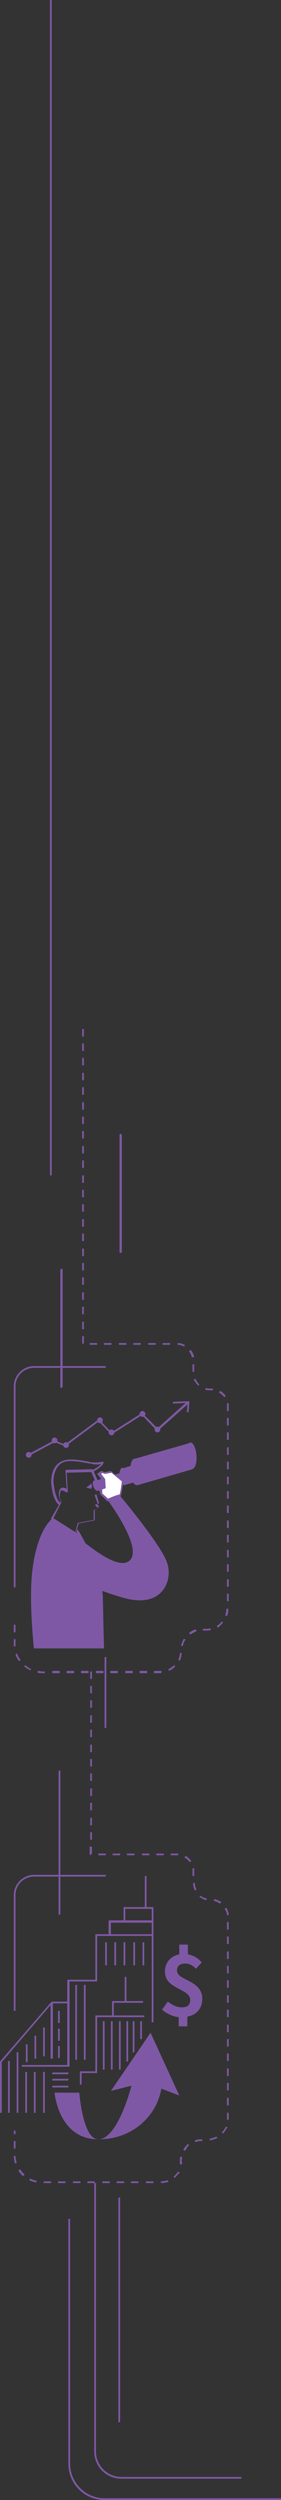 <?xml version="1.0" encoding="utf-8"?>
<!-- Generator: Adobe Illustrator 18.0.0, SVG Export Plug-In . SVG Version: 6.00 Build 0)  -->
<!DOCTYPE svg PUBLIC "-//W3C//DTD SVG 1.1//EN" "http://www.w3.org/Graphics/SVG/1.1/DTD/svg11.dtd">
<svg version="1.1" id="Layer_1" xmlns="http://www.w3.org/2000/svg" xmlns:xlink="http://www.w3.org/1999/xlink" x="0px" y="0px"
	 viewBox="0 0 48.9 433.9" enable-background="new 0 0 48.9 433.9" xml:space="preserve">
<rect x="0" y="0" width="48.9" height="433.9" fill="#333333" stroke="none"/>
<g>
	<rect x="8.7" y="0" fill="#7F58A5" width="0.3" height="204"/>
	<rect x="18.2" y="287.6" fill="#7F58A5" width="0.3" height="12.3"/>
	<path fill="#7F58A5" d="M27.8,290.4h-1V290h1c0.1,0,0.2,0,0.3,0l0,0.3C28,290.4,27.9,290.4,27.8,290.4z M25.6,290.4h-1.3V290h1.3
		V290.4z M23.1,290.4h-1.3V290h1.3V290.4z M20.5,290.4h-1.3V290h1.3V290.4z M18,290.4h-1.3V290H18V290.4z M15.4,290.4h-1.3V290h1.3
		V290.4z M12.9,290.4h-1.3V290h1.3V290.4z M10.3,290.4H9.1V290h1.3V290.4z M7.8,290.4H7.3c-0.3,0-0.5,0-0.8-0.1l0.1-0.3
		c0.2,0,0.5,0.1,0.7,0.1h0.5V290.4z M29.4,290l-0.1-0.3c0.4-0.2,0.7-0.4,1-0.7l0.2,0.2C30.2,289.6,29.8,289.8,29.4,290z M5.3,289.9
		c-0.4-0.2-0.8-0.4-1.1-0.7l0.2-0.2c0.3,0.3,0.7,0.5,1,0.7L5.3,289.9z M3.3,288.3c-0.3-0.4-0.5-0.8-0.6-1.2L3,287
		c0.1,0.4,0.3,0.8,0.6,1.1L3.3,288.3z M31.3,288.2l-0.3-0.1c0.2-0.4,0.3-0.8,0.3-1.2l0.3,0C31.6,287.4,31.5,287.8,31.3,288.2z
		 M2.4,285.8c0-0.1,0-0.2,0-0.4v-0.9h0.3v0.9c0,0.1,0,0.2,0,0.3L2.4,285.8z M31.8,285.7l-0.3-0.1c0.1-0.4,0.3-0.8,0.5-1.2l0.3,0.2
		C32,284.9,31.9,285.3,31.8,285.7z M33.1,283.7l-0.2-0.3c0.4-0.3,0.7-0.5,1.2-0.6l0.1,0.3C33.8,283.3,33.4,283.5,33.1,283.7z
		 M2.7,283.3H2.4V282h0.3V283.3z M35.9,283C35.9,283,35.9,283,35.9,283h-0.6v-0.3h0.6c0.2,0,0.4,0,0.7-0.1l0.1,0.3
		C36.4,283,36.2,283,35.9,283z M37.9,282.5l-0.2-0.3c0.4-0.2,0.7-0.5,0.9-0.8l0.2,0.2C38.6,281.9,38.3,282.2,37.9,282.5z
		 M39.5,280.5l-0.3-0.1c0.1-0.4,0.2-0.8,0.2-1.2l0.3,0C39.8,279.6,39.7,280,39.5,280.5z M39.8,277.9h-0.3v-1.3h0.3V277.9z
		 M39.8,275.4h-0.3v-1.3h0.3V275.4z M39.8,272.8h-0.3v-1.3h0.3V272.8z M39.8,270.3h-0.3V269h0.3V270.3z M39.8,267.7h-0.3v-1.3h0.3
		V267.7z M39.8,265.2h-0.3v-1.3h0.3V265.2z M39.8,262.6h-0.3v-1.3h0.3V262.6z M39.8,260.1h-0.3v-1.3h0.3V260.1z M39.8,257.6h-0.3
		v-1.3h0.3V257.6z M39.8,255h-0.3v-1.3h0.3V255z M39.8,252.5h-0.3v-1.3h0.3V252.5z M39.8,249.9h-0.3v-1.3h0.3V249.9z M39.8,247.4
		h-0.3v-1.3h0.3V247.4z M39.8,244.9h-0.3v-0.8c0-0.2,0-0.3,0-0.5l0.3-0.1c0,0.2,0,0.4,0,0.5V244.9z M39,242.5
		c-0.2-0.3-0.5-0.6-0.9-0.8l0.2-0.3c0.4,0.2,0.7,0.5,1,0.9L39,242.5z M37,241.3c-0.1,0-0.2,0-0.3,0c-0.3,0-0.6,0-1-0.1l0.1-0.3
		c0.3,0.1,0.6,0.1,0.9,0.1c0.1,0,0.2,0,0.4,0L37,241.3z M34.5,240.5c-0.3-0.3-0.6-0.7-0.8-1.1l0.3-0.1c0.2,0.4,0.4,0.7,0.7,1
		L34.5,240.5z M33.8,238.1h-0.3v-1.3h0.3V238.1z M33.4,235.6c-0.1-0.4-0.3-0.8-0.5-1.1l0.3-0.2c0.3,0.4,0.5,0.8,0.6,1.2L33.4,235.6z
		 M32,233.7c-0.4-0.2-0.7-0.3-1.1-0.3l0-0.3c0.5,0,0.9,0.1,1.3,0.4L32,233.7z M29.6,233.4h-1.3v-0.3h1.3V233.4z M27.1,233.4h-1.3
		v-0.3h1.3V233.4z M24.5,233.4h-1.3v-0.3h1.3V233.4z M22,233.4h-1.3v-0.3H22V233.4z M19.4,233.4h-1.3v-0.3h1.3V233.4z M16.9,233.4
		h-1.3v-0.3h1.3V233.4z M14.6,233.2h-0.3v-1.3h0.3V233.2z M14.6,230.7h-0.3v-1.3h0.3V230.7z M14.6,228.1h-0.3v-1.3h0.3V228.1z
		 M14.6,225.6h-0.3v-1.3h0.3V225.6z M14.6,223h-0.3v-1.3h0.3V223z M14.6,220.5h-0.3v-1.3h0.3V220.5z M14.6,218h-0.3v-1.3h0.3V218z
		 M14.6,215.4h-0.3v-1.3h0.3V215.4z M14.6,212.9h-0.3v-1.3h0.3V212.9z M14.6,210.3h-0.3v-1.3h0.3V210.3z M14.6,207.8h-0.3v-1.3h0.3
		V207.8z M14.6,205.3h-0.3V204h0.3V205.3z M14.6,202.7h-0.3v-1.3h0.3V202.7z M14.6,200.2h-0.3v-1.3h0.3V200.2z M14.6,197.6h-0.3
		v-1.3h0.3V197.6z M14.6,195.1h-0.3v-1.3h0.3V195.1z M14.6,192.6h-0.3v-1.3h0.3V192.6z M14.6,190h-0.3v-1.3h0.3V190z M14.6,187.5
		h-0.3v-1.3h0.3V187.5z M14.6,184.9h-0.3v-1.3h0.3V184.9z M14.6,182.4h-0.3v-1.3h0.3V182.4z M14.6,179.9h-0.3v-1.3h0.3V179.9z"/>
	<g>
		<path fill="#7F58A5" d="M13.2,266.3C13.2,266.3,13.2,266.3,13.2,266.3L9,263.7c-0.1,0-0.1-0.1-0.1-0.2l1.7-2.9
			c-0.2-0.2-0.2-0.5-0.3-0.8c-0.1-0.4-0.1-1.2,0.3-1.5c0.3-0.2,0.7-0.1,1,0.1l-0.2-3.1c0,0,0-0.1,0-0.1c0,0,0.1-0.1,0.1-0.1l4.5-0.1
			c0.1,0,0.1,0,0.2,0.1l1.7,4c0,0,0,0.1,0,0.1c0,0-0.1,0.1-0.1,0.1l-1,0.1l0.4,1.4c0,0.1,0,0.2-0.1,0.2l-0.2,0.1l0.3,0.3
			c0,0,0,0.1,0,0.1c0,0,0,0.1-0.1,0.1l-0.6,0.5l0,1.6c0,0.1-0.1,0.1-0.1,0.2l-2.7,0.5l-0.5,1.6C13.4,266.3,13.3,266.3,13.2,266.3
			C13.3,266.3,13.2,266.3,13.2,266.3z M9.3,263.5l3.8,2.4l0.4-1.5c0-0.1,0.1-0.1,0.1-0.1l2.7-0.5l0-1.6c0-0.1,0-0.1,0.1-0.1l0.6-0.4
			l-0.4-0.4c0,0-0.1-0.1,0-0.1c0-0.1,0-0.1,0.1-0.1l0.3-0.1l-0.5-1.4c0,0,0-0.1,0-0.1c0,0,0.1-0.1,0.1-0.1l0.9-0.1l-1.6-3.8
			l-4.3,0.1l0.2,3.2c0,0.1,0,0.1-0.1,0.2c-0.1,0-0.1,0-0.2,0c-0.1-0.1-0.6-0.4-0.9-0.3c-0.1,0.1-0.2,0.6-0.2,1.2
			c0.1,0.4,0.2,0.6,0.2,0.6c0,0,0.1,0.1,0.1,0.1c0,0,0,0.1,0,0.1L9.3,263.5z"/>
		<path fill="#7F58A5" d="M10.4,261.3c-1.2-0.7-1.5-3.5-1.5-4.3c0.1-1.7,0.7-2.9,1.9-3.4c1.3-0.6,3.5-0.1,4.7,0.1
			c0.2,0.1,0.4,0.1,0.6,0.1c0.8,0.1,1.7-0.1,1.7-0.1c0.1,0,0.1,0,0.2,0c0,0,0.1,0.1,0,0.2c-0.2,0.7-1.6,1.4-1.7,1.5l-0.1-0.3
			c0.3-0.2,1.1-0.6,1.4-1c-0.4,0.1-1,0.1-1.5,0c-0.1,0-0.3-0.1-0.6-0.1c-1.1-0.2-3.3-0.7-4.5-0.2c-1.3,0.6-1.6,2-1.7,3.1
			c0,0.7,0.3,3.4,1.3,4L10.4,261.3z"/>
		<path fill="#7F58A5" d="M9.1,263.6c-1.6,1.2-3.8,5.6-3.7,13.8c0,3.9,0.5,8.7,0.5,8.7h12.2c0,0-0.1-3.6-0.2-8.7s-4.4-12-4.4-12
			l-0.3,0.9L9.1,263.6z"/>
		<path fill="#7F58A5" d="M11.3,264.8c2.9,2.6,9.4,8.3,11.4,5.9s-4-10.4-4-10.4l2.1-0.8c0,0,7.4,8.8,8.3,11.8c1,3-0.8,7.8-7.3,6.1
			c-4.5-1.2-9.9-3.7-9.9-3.7L11.3,264.8z"/>
		<g>
			<g>
				
					<ellipse transform="matrix(0.954 -0.299 0.299 0.954 -76.338 16.74)" fill="#7F58A5" cx="16.6" cy="257.9" rx="0.4" ry="0.9"/>
				
					<ellipse transform="matrix(0.997 -7.491062e-002 7.491062e-002 0.997 -19.118 2.402)" fill="#7F58A5" cx="22.5" cy="256" rx="0.4" ry="0.9"/>
				<polygon fill="#7F58A5" points="16.3,257.1 22.4,255.2 22.5,256.9 16.8,258.8 				"/>
			</g>
			<g>
				
					<ellipse transform="matrix(0.997 -7.491062e-002 7.491062e-002 0.997 -19.141 2.32)" fill="#7F58A5" cx="21.4" cy="256.3" rx="0.6" ry="1.5"/>
				
					<ellipse transform="matrix(0.997 -7.491062e-002 7.491062e-002 0.997 -19.055 2.579)" fill="#7F58A5" cx="24.8" cy="255.3" rx="0.6" ry="1.5"/>
				<polygon fill="#7F58A5" points="21.2,254.9 24.7,253.8 25,256.8 21.5,257.8 				"/>
			</g>
			<g>
				
					<ellipse transform="matrix(0.997 -7.491062e-002 7.491062e-002 0.997 -19.075 2.487)" fill="#7F58A5" cx="23.6" cy="255.5" rx="0.9" ry="2.3"/>
				
					<ellipse transform="matrix(0.997 -7.491062e-002 7.491062e-002 0.997 -18.838 3.208)" fill="#7F58A5" cx="33.3" cy="252.7" rx="0.9" ry="2.3"/>
				<polygon fill="#7F58A5" points="23.4,253.2 33.2,250.4 33.5,255 23.8,257.8 				"/>
			</g>
		</g>
		<g>
			<path fill="#FFFFFF" d="M18.8,260.4l-1.1-1.1l-0.2-0.8l0.6-0.2l-0.1-1.4l-0.8-1l0.5-0.3l0.6,0.2l1.1-0.2l1.9,1.6
				c0,0-0.2,2.5-0.5,2.5C20.6,259.6,18.8,260.4,18.8,260.4z"/>
			<path fill="#7F58A5" d="M18.7,260.6l-1.2-1.2l-0.2-1l0.6-0.3l-0.1-1.2l-0.9-1.1l0.7-0.5l0.6,0.2l1.1-0.2l2.1,1.8l0,0.1
				c-0.2,2.6-0.5,2.6-0.6,2.6C20.7,259.8,19.7,260.2,18.7,260.6L18.7,260.6z M17.8,259.2l1,0.9c0.5-0.2,1.6-0.7,2-0.7
				c0.1-0.2,0.3-1.3,0.4-2.3l-1.8-1.5l-1,0.2l-0.5-0.2l-0.3,0.2l0.7,0.9l0.1,1.6l-0.6,0.2L17.8,259.2z"/>
		</g>
		<path fill="#7F58A5" d="M16,257.4l-1,0.8l0.9,0.2c0.1-0.2,0.2-0.6,0-0.8"/>
	</g>
	<path fill="#7F58A5" d="M2.7,275.5H2.4v-34.9c0-1.9,1.6-3.5,3.5-3.5h12.5v0.3H5.9c-1.7,0-3.2,1.4-3.2,3.2V275.5z"/>
	<g>
		<circle fill="#7F58A5" cx="5" cy="252.5" r="0.5"/>
		<circle fill="#7F58A5" cx="9.5" cy="250" r="0.5"/>
		<circle fill="#7F58A5" cx="11.5" cy="250.8" r="0.5"/>
		<circle fill="#7F58A5" cx="17.4" cy="246.5" r="0.5"/>
		<circle fill="#7F58A5" cx="19.4" cy="248.6" r="0.5"/>
		<circle fill="#7F58A5" cx="24.8" cy="245.4" r="0.5"/>
		<circle fill="#7F58A5" cx="27.4" cy="248.1" r="0.5"/>
		<path fill="#7F58A5" d="M5,252.7l-0.1-0.3l4.5-2.4c0,0,0.1,0,0.1,0l1.8,0.7l5.8-4.3c0.1,0,0.2,0,0.2,0l2.1,2.2l5.2-3.3
			c0.1,0,0.1,0,0.2,0l2.6,2.6l4.9-4.4l-2.2,0.1l0-0.3l2.6-0.1c0.1,0,0.1,0,0.2,0.1c0,0.1,0,0.1,0,0.2l-5.4,4.8
			c-0.1,0.1-0.2,0.1-0.2,0l-2.6-2.7l-5.2,3.3c-0.1,0-0.1,0-0.2,0l-2.1-2.2l-5.8,4.3c0,0-0.1,0-0.1,0l-1.8-0.7L5,252.7z"/>
		
			<rect x="32.6" y="243.3" transform="matrix(0.997 7.228834e-002 -7.228834e-002 0.997 17.744 -1.727)" fill="#7F58A5" width="0.3" height="1.9"/>
	</g>
	<g>
		<g>
			<path fill="#7F58A5" d="M34.1,341.7c-0.6-0.6-1.1-0.9-1.9-0.9c-0.9,0-1.4,0.4-1.4,1.2c0,1.8,4.4,1.6,4.4,4.9
				c0,1.6-0.9,2.8-2.6,3.1l0,1.7l-1.5,0l0-1.6c-1-0.1-2.1-0.6-2.9-1.3l1-1.4c0.8,0.6,1.6,1,2.4,1c1,0,1.5-0.4,1.5-1.3
				c0-2-4.4-1.8-4.4-4.9c0-1.6,1-2.7,2.5-3l0-1.7l1.5,0l0,1.7c1.1,0.2,1.8,0.7,2.4,1.4L34.1,341.7z"/>
		</g>
		<g>
			<path fill="#7F58A5" d="M17.1,371.3c-2.7,0-3.3-8.1-3.3-8.1H9.5C9.5,363.3,10.2,371.3,17.1,371.3S28.2,366,28.2,361h-5.1
				C23.2,361,20.7,371.3,17.1,371.3z"/>
			<polygon fill="#7F58A5" points="19.3,362.9 26.2,352.8 31.2,363.7 25.2,361.4 			"/>
		</g>
		<polygon fill="#7F58A5" points="0.3,366.7 0,366.7 0,357.9 0,357.8 8.9,347.5 9.2,347.6 9.2,357.3 8.8,357.3 8.8,348 0.3,357.9 		
			"/>
		<polygon fill="#7F58A5" points="12.1,358.7 3.8,358.7 3.8,358.4 11.7,358.4 11.7,343.6 16.6,343.6 16.6,335.7 26.7,335.7 
			26.7,351 26.4,351 26.4,336 16.9,336 16.9,343.9 12.1,343.9 		"/>
		<polygon fill="#7F58A5" points="14.2,361.8 13.9,361.8 13.9,359.5 16.6,359.5 16.6,349.8 25.1,349.8 25.1,350.1 16.9,350.1 
			16.9,359.8 14.2,359.8 		"/>
		<polygon fill="#7F58A5" points="19.8,350 19.5,350 19.5,347.3 24.9,347.3 24.9,347.6 19.8,347.6 		"/>
		<rect x="21.7" y="343.1" fill="#7F58A5" width="0.3" height="4.4"/>
		<polygon fill="#7F58A5" points="26.7,335.8 26.4,335.8 26.4,333.7 19.3,333.7 19.3,335.7 18.9,335.7 18.9,333.3 26.7,333.3 		"/>
		<polygon fill="#7F58A5" points="26.7,333.5 26.4,333.5 26.4,331.3 21.8,331.3 21.8,333.3 21.5,333.3 21.5,331 26.7,331 		"/>
		<rect x="25.2" y="325.6" fill="#7F58A5" width="0.3" height="5.6"/>
		<rect x="18.3" y="337.1" fill="#7F58A5" width="0.3" height="4"/>
		<rect x="13.1" y="344.5" fill="#7F58A5" width="0.3" height="13"/>
		<rect x="14.6" y="344.5" fill="#7F58A5" width="0.3" height="13"/>
		<rect x="19.9" y="337.1" fill="#7F58A5" width="0.3" height="4"/>
		<rect x="21.5" y="337.1" fill="#7F58A5" width="0.3" height="4"/>
		<rect x="23.2" y="337.1" fill="#7F58A5" width="0.3" height="4"/>
		<rect x="24.8" y="337.1" fill="#7F58A5" width="0.3" height="4"/>
		<rect x="17.9" y="350.8" fill="#7F58A5" width="0.3" height="8.4"/>
		<rect x="19.3" y="350.8" fill="#7F58A5" width="0.3" height="8.4"/>
		<rect x="20.7" y="350.8" fill="#7F58A5" width="0.3" height="8.4"/>
		<rect x="22" y="350.8" fill="#7F58A5" width="0.3" height="7"/>
		<rect x="23.1" y="350.8" fill="#7F58A5" width="0.3" height="5.4"/>
		<g>
			<rect x="7.5" y="351.9" fill="#7F58A5" width="0.3" height="5"/>
			<rect x="6" y="353.3" fill="#7F58A5" width="0.3" height="4"/>
			<rect x="4.5" y="354.8" fill="#7F58A5" width="0.3" height="3.1"/>
			<rect x="2.9" y="356.2" fill="#7F58A5" width="0.3" height="10.5"/>
			<rect x="1.4" y="357.7" fill="#7F58A5" width="0.3" height="9"/>
		</g>
		<rect x="4.4" y="359.6" fill="#7F58A5" width="0.3" height="7.1"/>
		<rect x="5.9" y="359.6" fill="#7F58A5" width="0.3" height="7.1"/>
		<rect x="7.5" y="359.6" fill="#7F58A5" width="0.3" height="7.1"/>
		<rect x="9" y="347.4" fill="#7F58A5" width="2.9" height="0.3"/>
		<rect x="10.1" y="349" fill="#7F58A5" width="0.3" height="2.1"/>
		<rect x="10.1" y="352.1" fill="#7F58A5" width="0.3" height="2.1"/>
		<rect x="10.1" y="355.1" fill="#7F58A5" width="0.3" height="2.1"/>
		<rect x="9.1" y="359.7" fill="#7F58A5" width="2.8" height="0.3"/>
		<rect x="9.1" y="360.8" fill="#7F58A5" width="2.8" height="0.3"/>
		<rect x="9.1" y="362" fill="#7F58A5" width="2.8" height="0.3"/>
		<rect x="24.4" y="350.8" fill="#7F58A5" width="0.3" height="3.1"/>
	</g>
	<path fill="#7F58A5" d="M26.7,378.9h-1.3v-0.3h1.3V378.9z M24.1,378.9h-1.3v-0.3h1.3V378.9z M21.6,378.9h-1.3v-0.3h1.3V378.9z
		 M19.1,378.9h-1.3v-0.3h1.3V378.9z M16.5,378.9h-1.3v-0.3h1.3V378.9z M14,378.9h-1.3v-0.3H14V378.9z M11.4,378.9h-1.3v-0.3h1.3
		V378.9z M8.9,378.9H7.6v-0.3h1.3V378.9z M28,378.9l0-0.3c0.4,0,0.8-0.1,1.2-0.2l0.1,0.3C28.8,378.8,28.4,378.9,28,378.9z
		 M6.3,378.8c-0.4-0.1-0.8-0.2-1.2-0.4l0.1-0.3c0.4,0.2,0.8,0.3,1.2,0.4L6.3,378.8z M30.4,378l-0.2-0.2c0.3-0.3,0.6-0.6,0.8-0.9
		l0.3,0.2C31,377.3,30.7,377.7,30.4,378z M4,377.7c-0.3-0.3-0.6-0.6-0.8-1l0.3-0.2c0.2,0.3,0.5,0.7,0.8,0.9L4,377.7z M31.6,375.7
		l-0.3-0.1c0-0.2,0-0.4,0-0.6c0-0.2,0-0.5,0.1-0.7l0.3,0.1c0,0.2-0.1,0.4-0.1,0.6C31.7,375.3,31.7,375.5,31.6,375.7z M2.6,375.5
		c-0.1-0.4-0.2-0.9-0.2-1.3l0.3,0c0,0.4,0.1,0.8,0.2,1.2L2.6,375.5z M32.2,373.3l-0.3-0.2c0.2-0.4,0.5-0.7,0.8-1l0.2,0.2
		C32.6,372.6,32.4,373,32.2,373.3z M2.7,372.9H2.4v-1.3h0.3V372.9z M34,371.8l-0.1-0.3c0.4-0.2,0.9-0.2,1.3-0.2l0,0.3
		C34.8,371.6,34.4,371.6,34,371.8z M36.5,371.5l0-0.3c0.4-0.1,0.8-0.2,1.2-0.4l0.1,0.3C37.3,371.3,36.9,371.4,36.5,371.5z
		 M2.7,370.4H2.4v-0.6h0.3V370.4z M38.8,370.3l-0.2-0.2c0.3-0.3,0.5-0.6,0.7-1l0.3,0.1C39.3,369.6,39.1,370,38.8,370.3z M39.8,367.9
		l-0.3,0c0-0.1,0-0.1,0-0.2v-1h0.3v1C39.8,367.8,39.8,367.8,39.8,367.9z M39.8,365.4h-0.3v-1.3h0.3V365.4z M39.8,362.8h-0.3v-1.3
		h0.3V362.8z M39.8,360.3h-0.3V359h0.3V360.3z M39.8,357.7h-0.3v-1.3h0.3V357.7z M39.8,355.2h-0.3v-1.3h0.3V355.2z M39.8,352.7h-0.3
		v-1.3h0.3V352.7z M39.8,350.1h-0.3v-1.3h0.3V350.1z M39.8,347.6h-0.3v-1.3h0.3V347.6z M39.8,345h-0.3v-1.3h0.3V345z M39.8,342.5
		h-0.3v-1.3h0.3V342.5z M39.8,340h-0.3v-1.3h0.3V340z M39.8,337.4h-0.3v-1.3h0.3V337.4z M39.8,334.9h-0.3v-1.3h0.3V334.9z
		 M39.5,332.4c0-0.4-0.2-0.8-0.4-1.1l0.3-0.2c0.2,0.4,0.4,0.8,0.4,1.3L39.5,332.4z M38.3,330.4c-0.3-0.2-0.7-0.4-1.1-0.5l0.1-0.3
		c0.4,0.1,0.9,0.3,1.2,0.5L38.3,330.4z M35.9,329.8c-0.4-0.1-0.8-0.3-1.2-0.6l0.2-0.2c0.3,0.3,0.7,0.4,1.1,0.5L35.9,329.8z
		 M33.9,328.1c-0.2-0.4-0.3-0.8-0.3-1.3l0.3,0c0,0.4,0.1,0.8,0.3,1.2L33.9,328.1z M33.8,325.6h-0.3v-0.8c0-0.2,0-0.3,0-0.5l0.3-0.1
		c0,0.2,0,0.3,0,0.5V325.6z M33,323.2c-0.2-0.3-0.5-0.6-0.9-0.8l0.2-0.3c0.4,0.2,0.7,0.6,1,0.9L33,323.2z M31,322
		c-0.1,0-0.2,0-0.4,0h-0.9v-0.3h0.9c0.1,0,0.3,0,0.4,0L31,322z M28.5,322h-1.3v-0.3h1.3V322z M26,322h-1.3v-0.3H26V322z M23.4,322
		h-1.3v-0.3h1.3V322z M20.9,322h-1.3v-0.3h1.3V322z M18.4,322h-1.3v-0.3h1.3V322z M15.8,322c-0.1,0-0.2-0.1-0.2-0.2v-1.3H16v1.3
		h-0.2L15.8,322z M16,319.3h-0.3V318H16V319.3z M16,316.8h-0.3v-1.3H16V316.8z M16,314.2h-0.3v-1.3H16V314.2z M16,311.7h-0.3v-1.3
		H16V311.7z M16,309.1h-0.3v-1.3H16V309.1z M16,306.6h-0.3v-1.3H16V306.6z M16,304.1h-0.3v-1.3H16V304.1z M16,301.5h-0.3v-1.3H16
		V301.5z M16,299h-0.3v-1.3H16V299z M16,296.4h-0.3v-1.3H16V296.4z M16,293.9h-0.3v-1.3H16V293.9z M16,291.4h-0.3v-1.3H16V291.4z"/>
	<path fill="#7F58A5" d="M2.7,349H2.4v-20.1c0-1.9,1.6-3.5,3.5-3.5h12.5v0.3H5.9c-1.7,0-3.2,1.4-3.2,3.2V349z"/>
	<path fill="#7F58A5" d="M10.7,240.9c-0.1,0-0.2-0.1-0.2-0.2v-20.3c0-0.1,0.1-0.2,0.2-0.2c0.1,0,0.2,0.1,0.2,0.2v20.3
		C10.8,240.8,10.8,240.9,10.7,240.9z"/>
	<path fill="#7F58A5" d="M21,217.5c-0.1,0-0.2-0.1-0.2-0.2V197c0-0.1,0.1-0.2,0.2-0.2s0.2,0.1,0.2,0.2v20.3
		C21.1,217.4,21,217.5,21,217.5z"/>
	<rect x="10.2" y="307.3" fill="#7F58A5" width="0.3" height="25"/>
	<rect x="20.6" y="381.4" fill="#7F58A5" width="0.3" height="39"/>
	<path fill="#7F58A5" d="M42,430.2H21.1c-2.6,0-4.7-2.1-4.7-4.7v-46.6h0.3v46.6c0,2.4,2,4.4,4.4,4.4H42V430.2z"/>
	<path fill="#7F58A5" d="M48.9,433.9H18.2c-3.5,0-6.3-2.8-6.3-6.3v-42.5h0.3v42.5c0,3.3,2.7,6,6,6h30.8V433.9z"/>
</g>
<g>
</g>
<g>
</g>
<g>
</g>
<g>
</g>
<g>
</g>
<g>
</g>
<g>
</g>
<g>
</g>
<g>
</g>
<g>
</g>
<g>
</g>
<g>
</g>
<g>
</g>
<g>
</g>
<g>
</g>
</svg>
